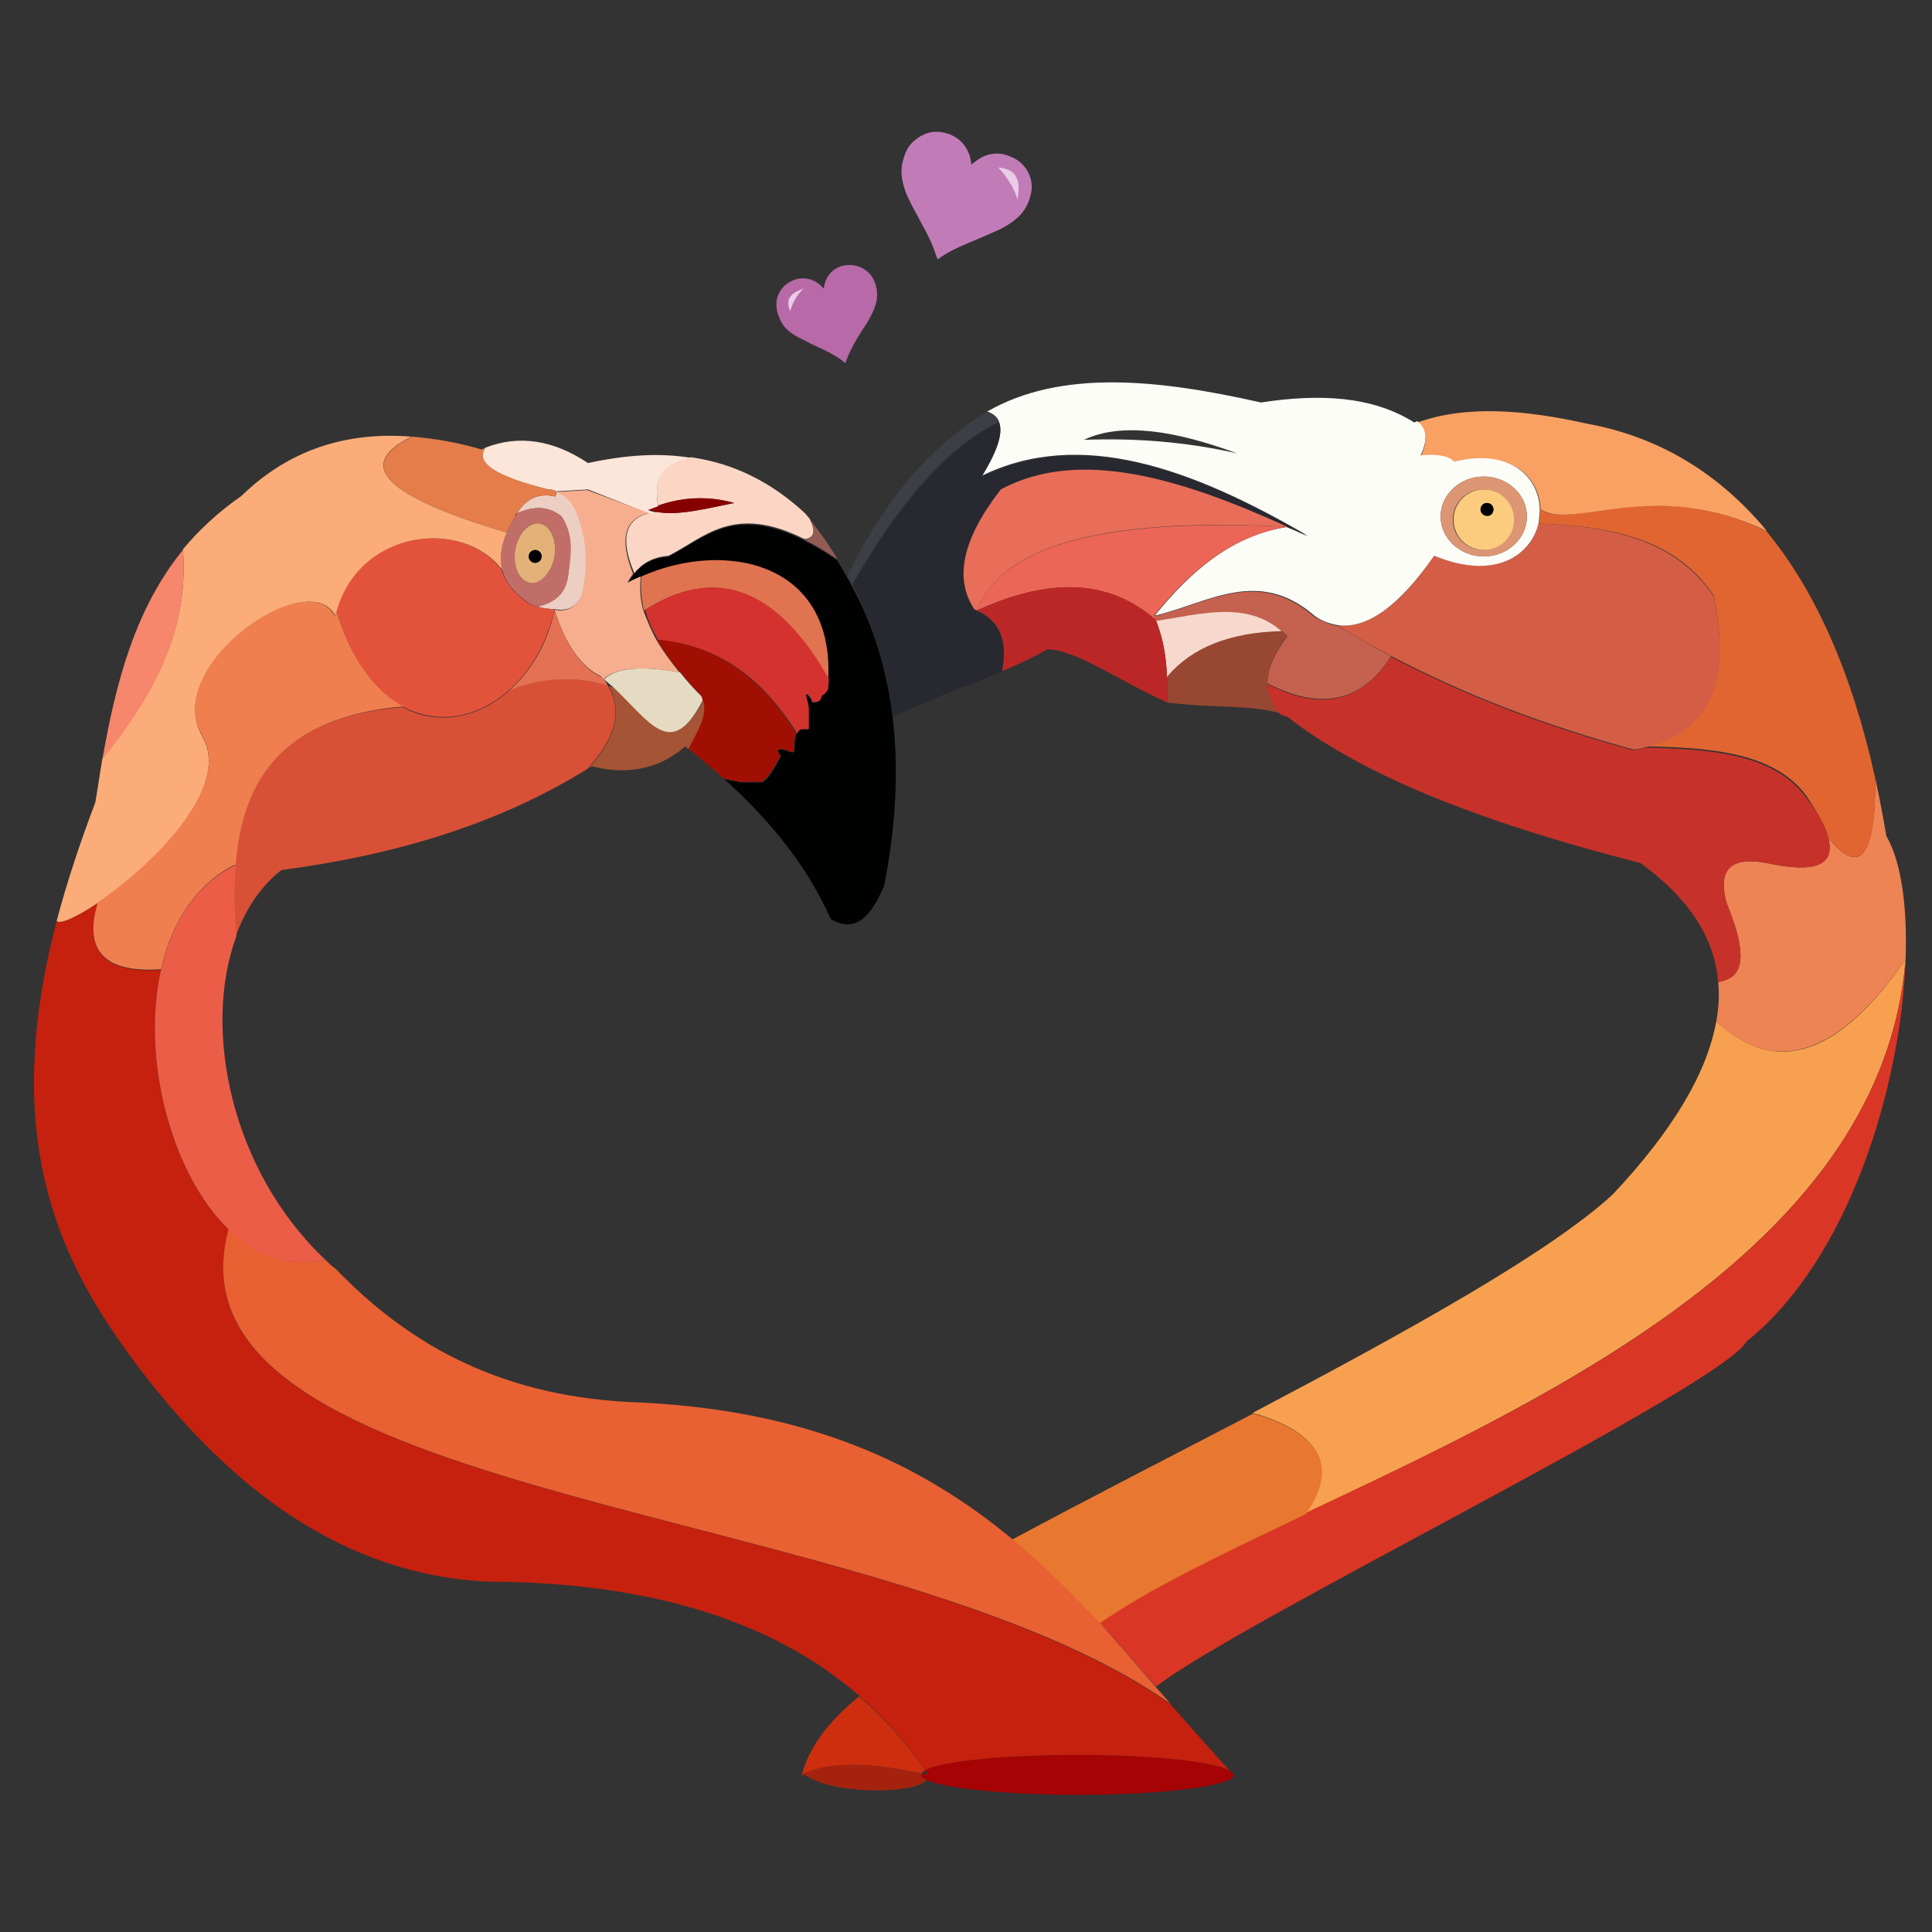 <?xml version="1.0" encoding="utf-8"?>
<!-- Generator: Adobe Illustrator 22.1.0, SVG Export Plug-In . SVG Version: 6.00 Build 0)  -->
<svg version="1.1" id="Layer_1" xmlns="http://www.w3.org/2000/svg" xmlns:xlink="http://www.w3.org/1999/xlink" x="0px" y="0px"
	 viewBox="0 0 300 300" style="enable-background:new 0 0 300 300;" xml:space="preserve">
<rect x="0" y="0" width="300" height="300" fill="#333333" stroke="none"/>
<style type="text/css">
	.st0{fill:#EE8354;}
	.st1{fill:#E16531;}
	.st2{fill:#C63229;}
	.st3{fill:#F7A150;}
	.st4{fill:#DA3625;}
	.st5{fill:#D45E45;}
	.st6{fill:#F8A163;}
	.st7{fill:#FDFDF8;}
	.st8{fill:#DD9674;}
	.st9{fill:#FBCC7E;}
	.st10{fill:#000101;}
	.st11{fill:#C5614F;}
	.st12{fill:#E87830;}
	.st13{fill:#282831;}
	.st14{fill:#974732;}
	.st15{fill:#A60304;}
	.st16{fill:#F7D8CC;}
	.st17{fill:#E86E59;}
	.st18{fill:#EB6657;}
	.st19{fill:#C5210E;}
	.st20{fill:#BB2726;}
	.st21{fill:#E96032;}
	.st22{fill:#3D3F47;}
	.st23{fill:#CD2F0E;}
	.st24{fill:#A5230E;}
	.st25{fill:#E07451;}
	.st26{fill:#D3322F;}
	.st27{fill:#925B54;}
	.st28{fill:#FCD6C4;}
	.st29{fill:#A10F03;}
	.st30{fill:#870000;}
	.st31{fill:#A55435;}
	.st32{fill:#E5DAC2;}
	.st33{fill:#FCE5D9;}
	.st34{fill:#F7AE8E;}
	.st35{fill:#D85137;}
	.st36{fill:#E57154;}
	.st37{fill:#ECCEC3;}
	.st38{fill:#C16E69;}
	.st39{fill:#E47D49;}
	.st40{fill:#E3B177;}
	.st41{fill:#E3533B;}
	.st42{fill:#FBAC78;}
	.st43{fill:#F07F4F;}
	.st44{fill:#EC5D48;}
	.st45{fill:#F6866C;}
	.st46{fill:#B769A8;}
	.st47{fill:#C17CB7;}
	.st48{fill:#E8CDE4;}
</style>
<g>
	<g id="XMLID_1_">
		<g>
			<path class="st0" d="M292.9,129.8c2.3,3.9,3.3,10.9,3,19.2v0c-9.8,14-19.7,18.7-29.4,9.6c0.4-2.1,0.5-4.2,0.3-6.1
				c3.1-0.6,5.3-2.5,1.3-12.3c-1.3-4.8,0.2-7.3,6.2-6.2c7.3,1.6,10.7,0.5,9.6-3.9c4.9,6,7.3,3,7.3-9.2
				C291.8,123.7,292.4,126.7,292.9,129.8z"/>
			<path class="st1" d="M291.2,120.9c0.1,12.1-2.4,15.2-7.3,9.2c-0.4-1.7-1.6-3.8-3.4-6.5c-4.9-6.7-14.6-7.5-24.8-7.7
				c9.2-2.3,13.3-9.5,10.4-23.4c-5.7-8.6-15.4-10.8-27.2-11.2c0.2-0.7,0.3-1.5,0.2-2.2c5.4,3.3,17.6-5.2,35.2,3.4h0
				C281.8,91.6,287.5,104.2,291.2,120.9z"/>
			<path class="st2" d="M283.9,130.1c1.2,4.4-2.3,5.5-9.6,3.9c-6-1.1-7.5,1.4-6.2,6.2c4,9.8,1.8,11.7-1.3,12.3
				c-0.6-7.2-4.9-13.3-12.1-18.5c-22.7-5.8-42.2-12.9-54.8-22.7c-0.3-0.1-0.6-0.2-1-0.3c-1.4-1.4-2.1-2.9-2.1-4.8h0
				c8.2,4.3,14.6,2.9,19.2-4.2c11.2,5.9,23.7,10.7,37.6,14.5c0.7-0.1,1.4-0.3,2-0.4h0c10.2,0.2,19.9,1,24.8,7.7
				C282.4,126.3,283.5,128.4,283.9,130.1z"/>
			<path class="st3" d="M266.5,158.6c9.8,9.1,19.6,4.5,29.4-9.6c-3.6,44.1-54.6,67.7-93.2,86c5.1-7.4,2.3-12.6-8.2-15.6
				c24.3-12.8,46.1-24.9,55.9-33.9C260,175.3,265.1,166.4,266.5,158.6z"/>
			<path class="st4" d="M295.9,149c-0.7,19.5-8.7,46.5-24.7,59.3c-4.1,7.2-78.6,43.4-91.7,53.6c-2.9-3.3-5.8-6.7-8.8-10
				c7.9-5.4,19.3-10.9,32.1-17C241.3,216.8,292.3,193.1,295.9,149z"/>
			<path class="st5" d="M266.1,92.6c2.9,13.8-1.1,21-10.4,23.4h0c-0.7,0.2-1.3,0.3-2,0.4c-13.9-3.8-26.4-8.6-37.6-14.5
				c-2.8-1.5-5.6-3-8.2-4.7l0-0.1c4.6,0.5,9.6-3.2,14.8-10.8c9.6,3.9,15.1-0.2,16.2-5C250.6,81.7,260.3,84,266.1,92.6z"/>
			<path class="st6" d="M274.4,82.5c-17.6-8.5-29.8-0.1-35.2-3.4c-0.1-4.9-4.5-9.6-13.4-7.2c-0.9-1-2.7-1.3-5.2-1
				c1.1-2.3,1-4.1-0.5-5.3c7.5-2.7,16.6-2,26.4,0.2C257.4,67.8,266.8,73.3,274.4,82.5z"/>
			<path class="st7" d="M239.1,79.1c0,0.7-0.1,1.5-0.2,2.2c-1.2,4.9-6.7,8.9-16.2,5c-5.3,7.6-10.2,11.3-14.8,10.8
				c-1.3-0.2-2.6-0.6-3.8-1.5c-8.8-7.6-16.6-1.9-24.8,0c5.6-6.9,12-12.5,20.7-13.8c1,0.5,2,1,3.1,1.4c-18-10.5-35.4-16.8-50.7-9.3
				c2.2-3.6,3.5-6.6,2.7-8.5c-0.3-0.7-0.9-1.2-1.8-1.5c11.5-6.6,26.6-5,42.5-1.4c9.1-1.4,17.3-1,23.8,3.1c0.2-0.1,0.3-0.1,0.5-0.2
				c1.5,1.2,1.6,3,0.5,5.3c2.5-0.2,4.3,0,5.2,1C234.6,69.5,239,74.2,239.1,79.1z M230.4,86.4c3.7,0,6.7-2.8,6.7-6.2s-3-6.2-6.7-6.2
				s-6.7,2.8-6.7,6.2S226.7,86.4,230.4,86.4z M192.1,70.4c-9.5-3.5-17.9-4.9-23.8-2.1C176.3,68,184.2,68.6,192.1,70.4z"/>
			<path class="st8" d="M237.1,80.2c0,3.4-3,6.2-6.7,6.2s-6.7-2.8-6.7-6.2s3-6.2,6.7-6.2S237.1,76.8,237.1,80.2z M235,80.7
				c0-2.6-2.1-4.7-4.7-4.7c-2.6,0-4.7,2.1-4.7,4.7c0,2.6,2.1,4.7,4.7,4.7C233,85.3,235,83.3,235,80.7z"/>
			<path class="st9" d="M230.4,76c2.6,0,4.7,2.1,4.7,4.7c0,2.6-2.1,4.7-4.7,4.7c-2.6,0-4.7-2.1-4.7-4.7
				C225.7,78.1,227.8,76,230.4,76z M231.9,79.1c0-0.6-0.5-1-1-1c-0.6,0-1,0.5-1,1c0,0.6,0.5,1,1,1C231.5,80.2,231.9,79.7,231.9,79.1
				z"/>
			<circle class="st10" cx="230.9" cy="79.1" r="1"/>
			<path class="st11" d="M207.8,97.2c2.6,1.6,5.4,3.2,8.2,4.7c-4.5,7.1-10.9,8.5-19.2,4.2h0c0-2.1,1-4.5,3.1-7.3
				c-0.3-0.3-0.6-0.6-0.9-0.8c-5.5-4.8-12.6-2.5-19.5-1.6c-0.1-0.2-0.2-0.5-0.3-0.7c8.2-1.9,16-7.6,24.8,0
				C205.3,96.5,206.5,97,207.8,97.2L207.8,97.2z"/>
			<path class="st12" d="M194.6,219.5c10.5,3,13.3,8.2,8.2,15.6c-12.8,6.1-24.2,11.5-32.1,17c-4.2-4.6-8.7-9-13.6-13
				C169.4,232.5,182.3,225.9,194.6,219.5L194.6,219.5z"/>
			<path class="st13" d="M203,83.3c-1-0.5-2-1-3.1-1.4c-16.7-7.7-32.4-12.3-44.5-5.8c-6,7.6-7.4,13.8-4.1,18.6
				c0.1,0.1,0.3,0.1,0.4,0.2c3.6,1.7,4.8,4.9,3.9,9.4c-5.4,2.2-11.1,4.1-16.9,7.1c-0.9-7.3-3-14.1-6.3-20.6h0
				c7-12.2,14.5-21.2,22.7-25.2c0.8,1.8-0.5,4.9-2.7,8.5C167.6,66.5,185,72.8,203,83.3z"/>
			<path class="st14" d="M199,97.9c0.3,0.3,0.6,0.5,0.9,0.8c-2.1,2.8-3,5.2-3.1,7.3c0,1.8,0.7,3.4,2.1,4.8
				c-4.6-1.4-10.3-0.8-17.6-1.7c0-1.4,0-2.8-0.1-4.1C185.1,100.5,191,98.1,199,97.9z"/>
			<path class="st15" d="M190.9,274.9c0.2,0.2,0.5,0.5,0.7,0.7c0,1.7-10.9,3.1-24.3,3.1c-11.1,0-20.5-1-23.4-2.3
				c-0.6-0.3-0.9-0.5-0.9-0.8c0-0.1,0-0.1,0.1-0.2c0.3,0.1,0.6,0.1,1,0.2c-0.1-0.2-0.3-0.4-0.5-0.7c2.4-1.4,12.1-2.4,23.7-2.4
				C178.7,272.5,188.3,273.5,190.9,274.9z"/>
			<path class="st16" d="M179.5,96.4c6.9-1,14-3.2,19.5,1.6c-8,0.2-13.9,2.5-17.8,7.1C181.1,102,180.6,99.1,179.5,96.4z"/>
			<path class="st17" d="M199.9,81.8c-30-1.6-44.5,3.4-48.2,13c-0.1-0.1-0.3-0.1-0.4-0.2c-3.2-4.8-1.8-11,4.1-18.6
				C167.5,69.5,183.2,74.2,199.9,81.8z"/>
			<path class="st18" d="M151.7,94.8c3.7-9.6,18.2-14.5,48.2-13c-8.7,1.4-15.1,6.9-20.7,13.8c0.1,0.2,0.2,0.5,0.3,0.7
				C172,89.7,162.6,89.8,151.7,94.8z"/>
			<path class="st19" d="M190.9,274.9c-2.6-1.4-12.2-2.4-23.6-2.4c-11.6,0-21.3,1-23.7,2.4c-2.9-4.4-6.4-8.3-10.3-11.7
				c-13.2-11.4-32.2-17.5-57.4-17.6c-22.4-1-40.5-14.3-55.8-35.2C8.4,194.4,0.3,175.6,8.8,143c0.5,0.6,3.1-0.6,6.4-2.8v0
				c-2.3,7.6,1.1,11,9.8,10.4c-3.1,13.8,1.5,31.6,10.5,40.3v0c-11.7,42.9,101.2,41.8,146.3,73.8
				C184.8,268.1,187.8,271.5,190.9,274.9z"/>
			<path class="st20" d="M181.2,105c0.1,1.4,0.1,2.7,0.1,4.1c-7.8-3.5-13.8-8-18.6-8.3c-2.3,1.3-4.6,2.4-7.1,3.4
				c0.9-4.5-0.2-7.8-3.9-9.4c10.9-5,20.3-5.1,27.8,1.5C180.6,99.1,181.1,102,181.2,105z"/>
			<path class="st21" d="M179.5,262c0.8,0.9,1.5,1.7,2.3,2.6c-45.1-31.9-158-30.8-146.3-73.8c4.2,4,9.3,6.1,15,4.8l0,0
				c0.5,0.5,1,1,1.6,1.4c10.8,11.2,24.7,19.6,45.5,20.7c27.8,1,45.6,9.7,59.6,21.3c4.9,4.1,9.3,8.5,13.6,13
				C173.7,255.3,176.6,258.6,179.5,262z"/>
			<path class="st22" d="M153.2,64c1,0.3,1.6,0.8,1.8,1.5c-8.2,4-15.7,13-22.7,25.2h0c-0.2-0.4-0.4-0.8-0.7-1.3c0,0,0,0,0,0
				c4.5-9.3,10.2-17.1,17.6-22.7C150.5,65.7,151.8,64.8,153.2,64z"/>
			<path class="st23" d="M143.6,274.9c-0.3,0.1-0.4,0.3-0.5,0.5c-7.2-1.6-13.7-2-18.3,0.1c-0.1,0.1-0.2,0.1-0.3,0.2
				c1-4.1,3.9-8.2,8.9-12.3C137.2,266.7,140.7,270.6,143.6,274.9z"/>
			<path class="st24" d="M143.1,275.4c0,0.1-0.1,0.1-0.1,0.2c0,0.3,0.3,0.6,0.9,0.8c-2,2.3-15.1,2.3-19.2-1
				C129.4,273.3,135.8,273.8,143.1,275.4z"/>
			<path class="st10" d="M138.6,111.3c1,8.3,0.5,17-1.3,26.2c-1.9,4.5-4.3,7.6-8.3,5.2c-3.6-8.1-9.3-15.2-16.5-21.7l2.6,0.5h1
				c0,0,1,0,2.1,0s3.1-4.1,3.1-4.1s-1-1,0-1c1,0,2.1,1,2.1,0c0-0.7,0-1.7,0.3-2.4c0.2-0.4,0.4-0.7,0.8-0.7c1,0,1,0,1,0v-2.1
				c0,0,0,0,0-1s-1-3.1,0-2.1c1,1,0,1,1,1c1,0,1-1,1-1s0.5-0.1,1-1c0.1-0.6,0.1-1.1,0.1-1.6c0.9-18.2-16.1-21.6-29-15.9
				c-0.7,0.3-1.4,0.7-2.1,1c0.3-0.5,0.6-1,0.9-1.4c1.2-1.5,2.8-2.5,5.3-2.7c5.8-2.9,10.1-8.1,21.1-2.6c1.6,0.8,3.3,1.8,5.2,3.1h0
				c0.5,0.9,1,1.7,1.5,2.6c0,0,0,0,0,0c0.2,0.4,0.5,0.8,0.7,1.3C135.7,97.2,137.7,104.1,138.6,111.3z"/>
			<path class="st25" d="M99.6,89.5c12.9-5.7,29.9-2.3,29,15.9c-8-14.1-17.5-17.7-28.6-10.6C99.6,93.1,99.4,91.3,99.6,89.5z"/>
			<path class="st26" d="M128.7,105.4c0,0.5-0.1,1.1-0.1,1.6c-0.5,0.9-1,1-1,1s0,1-1,1c-1,0,0,0-1-1c-1-1,0,1,0,2.1s0,1,0,1v2.1
				c0,0,0,0-1,0c-0.4,0-0.6,0.3-0.8,0.7c-5.6-9-12.7-13.8-21.6-14.5c-0.9-1.6-1.6-3.1-2-4.7C111.2,87.7,120.7,91.3,128.7,105.4z"/>
			<path class="st27" d="M124.9,83.8c1.5-0.1,1.8-1.1,0.8-3.2l0,0c1.6,2,3.1,4.1,4.4,6.3C128.2,85.6,126.5,84.6,124.9,83.8z"/>
			<path class="st28" d="M100.9,79.7c0.4-0.1,0.7-0.1,1.1-0.2v0c3.4,0.6,7.5-0.5,12-1.4c-3.9-1.1-7.9-0.9-11.8,0.4v0
				c-0.7-3.8,0.3-6.7,5.1-7.5c0,0,0,0,0,0c7,1,12.7,4.1,17.6,8.6c0.3,0.3,0.5,0.6,0.8,0.9l0,0c1,2.1,0.7,3.1-0.8,3.2
				c-11-5.5-15.4-0.3-21.1,2.6c-2.5,0.2-4.1,1.2-5.3,2.7C96.2,83.6,97.1,80.5,100.9,79.7z"/>
			<path class="st29" d="M123.6,113.9c-0.3,0.7-0.3,1.8-0.3,2.4c0,1-1,0-2.1,0c-1,0,0,1,0,1s-2.1,4.1-3.1,4.1s-2.1,0-2.1,0h-1
				l-2.6-0.5c-1.8-1.6-3.7-3.2-5.7-4.8l0,0c1.4-2.5,3-5.1,2.3-7.5c-0.1-0.2-0.1-0.5-0.2-0.7c-1.2-1.2-2.3-2.4-3.3-3.7
				c-1.4-1.6-2.6-3.3-3.5-4.9C110.9,100.1,118.1,104.9,123.6,113.9z"/>
			<path class="st30" d="M102.2,78.5c3.9-1.4,7.9-1.5,11.8-0.4c-4.5,0.9-8.7,2-12,1.4c-0.5-0.1-1-0.2-1.4-0.4
				C101.2,78.9,101.7,78.7,102.2,78.5z"/>
			<path class="st31" d="M109.2,108.8c0.7,2.4-1,4.9-2.3,7.5l0,0c-0.2-0.1-0.3-0.3-0.5-0.4c-4,3.5-8.9,4.5-14.5,3.1
				c-0.2,0.1-0.4,0.2-0.6,0.4c4-4.4,5.6-8.7,3.2-12.9c0.3,0.1,0.5,0.2,0.8,0.3h0C100.9,111.9,104.2,118.2,109.2,108.8z"/>
			<path class="st32" d="M108.9,108.1c0.1,0.2,0.2,0.5,0.2,0.7c-4.9,9.5-8.3,3.1-13.9-2.1h0c-0.5-0.4-0.9-0.8-1.4-1.2
				c1.8-1.8,5.7-2.2,11.8-1.1C106.6,105.7,107.7,106.9,108.9,108.1z"/>
			<path class="st33" d="M91.3,71.9c6-1.3,11.3-1.6,16-0.8c-4.8,0.8-5.8,3.7-5.1,7.5v0c-0.5,0.2-1.1,0.4-1.6,0.6
				c0.5,0.2,0.9,0.3,1.4,0.4v0c-0.4,0-0.8,0.1-1.1,0.2L91.3,76l-5,0.3c-0.2-0.2-0.6-0.3-1.2-0.3c-8.4-2.1-11.4-4.2-9.7-6.5
				C80.6,67.5,85.9,68.3,91.3,71.9z"/>
			<path class="st34" d="M102,99.5c1,1.7,2.2,3.3,3.5,4.9c-6-1.1-10-0.7-11.8,1.1c-0.1-0.2-0.3-0.3-0.4-0.5
				c-3.2-1.5-5.6-5.2-7.2-10.3c1.8,0.3,3.2-0.2,4.1-2.1c1.2-5.1,0.7-9.5-1-13.4c-0.7-1.5-1.8-2.2-3-2.8l0,0l5-0.3l9.6,3.6
				c-3.8,0.8-4.7,3.9-2.5,9.4c-0.3,0.4-0.6,0.9-0.9,1.4c0.7-0.4,1.4-0.7,2.1-1c-0.2,1.8-0.1,3.6,0.4,5.3
				C100.5,96.4,101.1,97.9,102,99.5z"/>
			<path class="st35" d="M94.4,106.5c2.5,4.2,0.8,8.5-3.2,12.9c-14,8.7-30.1,13.4-47.5,15.7c-3.2,2.5-5.6,6.1-7.1,10.3
				c-0.3-3.8-0.4-7.5-0.1-11c1.1-13.3,7.3-23.1,26-24.6v0c5.5,3,11.8,1.7,16.6-2.6h0C84.2,105.1,89.3,104.9,94.4,106.5z"/>
			<path class="st36" d="M93.8,105.5c0.2,0.3,0.4,0.6,0.6,1c-5.1-1.6-10.2-1.3-15.3,0.7c3.3-2.9,5.9-7.2,7-12.4c0,0,0,0,0,0
				c1.7,5.1,4,8.8,7.2,10.3C93.5,105.2,93.7,105.3,93.8,105.5z"/>
			<path class="st37" d="M89.3,79.1c1.7,3.9,2.2,8.3,1,13.4c-0.9,1.9-2.3,2.4-4.1,2.1c0,0,0,0,0,0c-0.1,0-0.2,0-0.4,0c0,0,0,0-0.1,0
				c-0.6-0.1-1.3-0.1-2.2-0.4c2.3-0.6,4.2-1.7,4.7-4.7c0.3-2.9,1-6.2-1-9.3c-2.1-1.7-4.4-1.6-6.9-0.5c1.4-2.3,3.4-3.2,5.9-2.6
				c0.2-0.4,0.3-0.6,0.1-0.8C87.5,76.9,88.6,77.6,89.3,79.1z"/>
			<path class="st38" d="M87.2,80.2c2.1,3.1,1.4,6.4,1,9.3c-0.4,3-2.3,4.1-4.7,4.7c-0.5-0.1-1-0.3-1.5-0.6c-1.9-1.4-3.5-3-4-5.1
				c-0.4-1.6-0.3-3.5,0.7-5.8c0.3-0.8,0.8-1.6,1.3-2.5c0.1-0.2,0.2-0.3,0.3-0.5C82.8,78.6,85.1,78.5,87.2,80.2z M86.1,86.4
				c0.4-2.5-0.6-4.8-2.3-5.1c-1.7-0.3-3.4,1.5-3.8,4.1c-0.4,2.5,0.6,4.8,2.3,5.1C84,90.7,85.7,88.9,86.1,86.4z"/>
			<path class="st39" d="M86.3,76.3L86.3,76.3c0.1,0.2,0.1,0.4-0.1,0.8c-2.5-0.6-4.5,0.3-5.9,2.6C80.1,79.8,80,80,80,80.2
				c-0.5,0.9-1,1.7-1.3,2.5c-18.9-5.6-23.8-10.5-14.7-14.9h0c3.5,0.3,7.1,0.9,10.8,2c0.2-0.1,0.4-0.2,0.6-0.3
				c-1.7,2.2,1.3,4.4,9.7,6.5C85.7,76,86.1,76.1,86.3,76.3z"/>
			<path class="st40" d="M83.8,81.3c1.7,0.3,2.7,2.6,2.3,5.1c-0.4,2.5-2.2,4.4-3.8,4.1c-1.7-0.3-2.7-2.6-2.3-5.1
				C80.4,82.8,82.2,81,83.8,81.3z M84.1,86.4c0-0.6-0.5-1-1-1s-1,0.5-1,1c0,0.6,0.5,1,1,1S84.1,87,84.1,86.4z"/>
			<path class="st41" d="M85.8,94.6c0.1,0,0.2,0.1,0.3,0.1c-1.2,5.2-3.7,9.5-7,12.4h0c-4.8,4.3-11,5.6-16.6,2.6
				c-4.2-2.3-7.9-7-10.3-14.9c3.6-12.6,19.6-14.4,25.7-6.3c0.6,2.1,2.1,3.7,4,5.1c0.5,0.3,1.1,0.5,1.5,0.6
				C84.4,94.5,85.2,94.5,85.8,94.6C85.8,94.6,85.8,94.6,85.8,94.6z"/>
			<circle class="st10" cx="83.1" cy="86.4" r="1"/>
			<path class="st42" d="M78.7,82.7c-1,2.3-1.1,4.2-0.7,5.8c-6.2-8.1-22.1-6.3-25.7,6.3c-0.1,0.3-0.2,0.6-0.2,0.9
				c-4-8.2-27,7.7-20.7,18.6c4.7,8.1-7.9,20.3-16.2,25.9c-3.3,2.2-5.9,3.4-6.4,2.8c1.5-5.7,3.5-11.8,6-18.4c0.4-2.3,0.7-4.5,1.1-6.8
				c7.5-9.4,13.5-19.5,12.5-32.5v0c2.5-3,5.5-5.8,9.1-8.3c7.4-7.2,16.3-10,26.4-9.2C54.9,72.2,59.8,77.1,78.7,82.7z"/>
			<path class="st43" d="M62.6,109.7L62.6,109.7c-18.7,1.6-25,11.4-26,24.6l-0.2,0c-6.1,3.1-9.8,9.1-11.4,16.2
				c-8.7,0.6-12.1-2.8-9.8-10.4v0c8.3-5.6,20.9-17.8,16.2-25.9C25,103.4,48,87.5,52,95.7c0.1-0.3,0.2-0.6,0.2-0.9
				C54.6,102.7,58.4,107.4,62.6,109.7z"/>
			<path class="st44" d="M50.5,195.6L50.5,195.6c-5.7,1.3-10.8-0.7-15-4.7v0c-8.9-8.6-13.6-26.5-10.5-40.3
				c1.6-7.1,5.2-13.1,11.4-16.2l0.2,0c-0.3,3.5-0.2,7.1,0.1,11C31.4,159.7,35.8,181.7,50.5,195.6z"/>
			<path class="st45" d="M28.4,85.4c1,13-5,23.1-12.5,32.5C18,105.9,21,94.5,28.4,85.4z"/>
		</g>
		<g>
		</g>
	</g>
</g>
<g>
	<g>
		<g>
			<g id="XMLID_2_">
				<g>
					<path class="st46" d="M135.7,43.5c0.5,1.1,0.6,2.2,0.4,3.3c-0.2,0.8-0.5,1.6-0.9,2.3c-0.4,0.8-0.9,1.6-1.4,2.3
						c-0.6,1-1.2,1.9-1.7,3c-0.3,0.6-0.6,1.3-0.8,1.9c0,0,0,0.1,0,0.1c-0.2-0.1-0.4-0.3-0.5-0.4c-0.8-0.6-1.7-1.1-2.7-1.6
						c-1-0.5-2-0.9-2.9-1.4c-0.8-0.4-1.5-0.7-2.2-1.2c-0.9-0.6-1.6-1.4-2-2.5c-0.4-0.9-0.5-1.7-0.4-2.7c0.3-1.4,1.1-2.4,2.4-3
						c1.7-0.8,3.6-0.3,4.8,1.1c0,0,0.1,0.1,0.1,0.1c0-0.2,0.1-0.3,0.1-0.5c0.4-1.7,1.5-2.8,3.2-3.1C133,40.9,134.9,41.8,135.7,43.5z
						"/>
				</g>
				<g>
				</g>
			</g>
		</g>
		<g>
			<g id="XMLID_3_">
				<g>
					<path class="st47" d="M160.1,30c-0.3,1.5-1,2.8-2.1,3.8c-0.8,0.7-1.7,1.3-2.7,1.8c-1.1,0.5-2.1,0.9-3.2,1.4
						c-1.4,0.6-2.7,1.1-4.1,1.8c-0.8,0.4-1.6,0.9-2.3,1.4c0,0-0.1,0-0.1,0.1c-0.1-0.3-0.2-0.5-0.3-0.8c-0.4-1.3-1-2.5-1.6-3.7
						c-0.7-1.2-1.3-2.5-2-3.7c-0.5-1-1-1.9-1.3-3c-0.4-1.3-0.6-2.7-0.2-4.1c0.3-1.2,0.7-2.2,1.7-3.1c1.4-1.2,2.9-1.7,4.7-1.3
						c2.4,0.5,4,2.4,4.2,4.8c0,0.1,0,0.1,0,0.2c0.2-0.2,0.3-0.3,0.5-0.4c1.7-1.4,3.7-1.8,5.8-0.8C159.3,25.3,160.6,27.7,160.1,30z"
						/>
				</g>
				<g>
				</g>
			</g>
		</g>
	</g>
	<g id="XMLID_4_">
		<g>
			<path class="st48" d="M155,26c3.3,0.3,3.4,2.5,3,5C157.4,29,156.3,27.4,155,26z"/>
		</g>
		<g>
		</g>
	</g>
	<g id="XMLID_5_">
		<g>
			<path class="st48" d="M122.7,48.3c-0.9-2.1,0.4-2.9,2.1-3.5C123.7,45.8,123.1,47,122.7,48.3z"/>
		</g>
		<g>
		</g>
	</g>
</g>
</svg>
